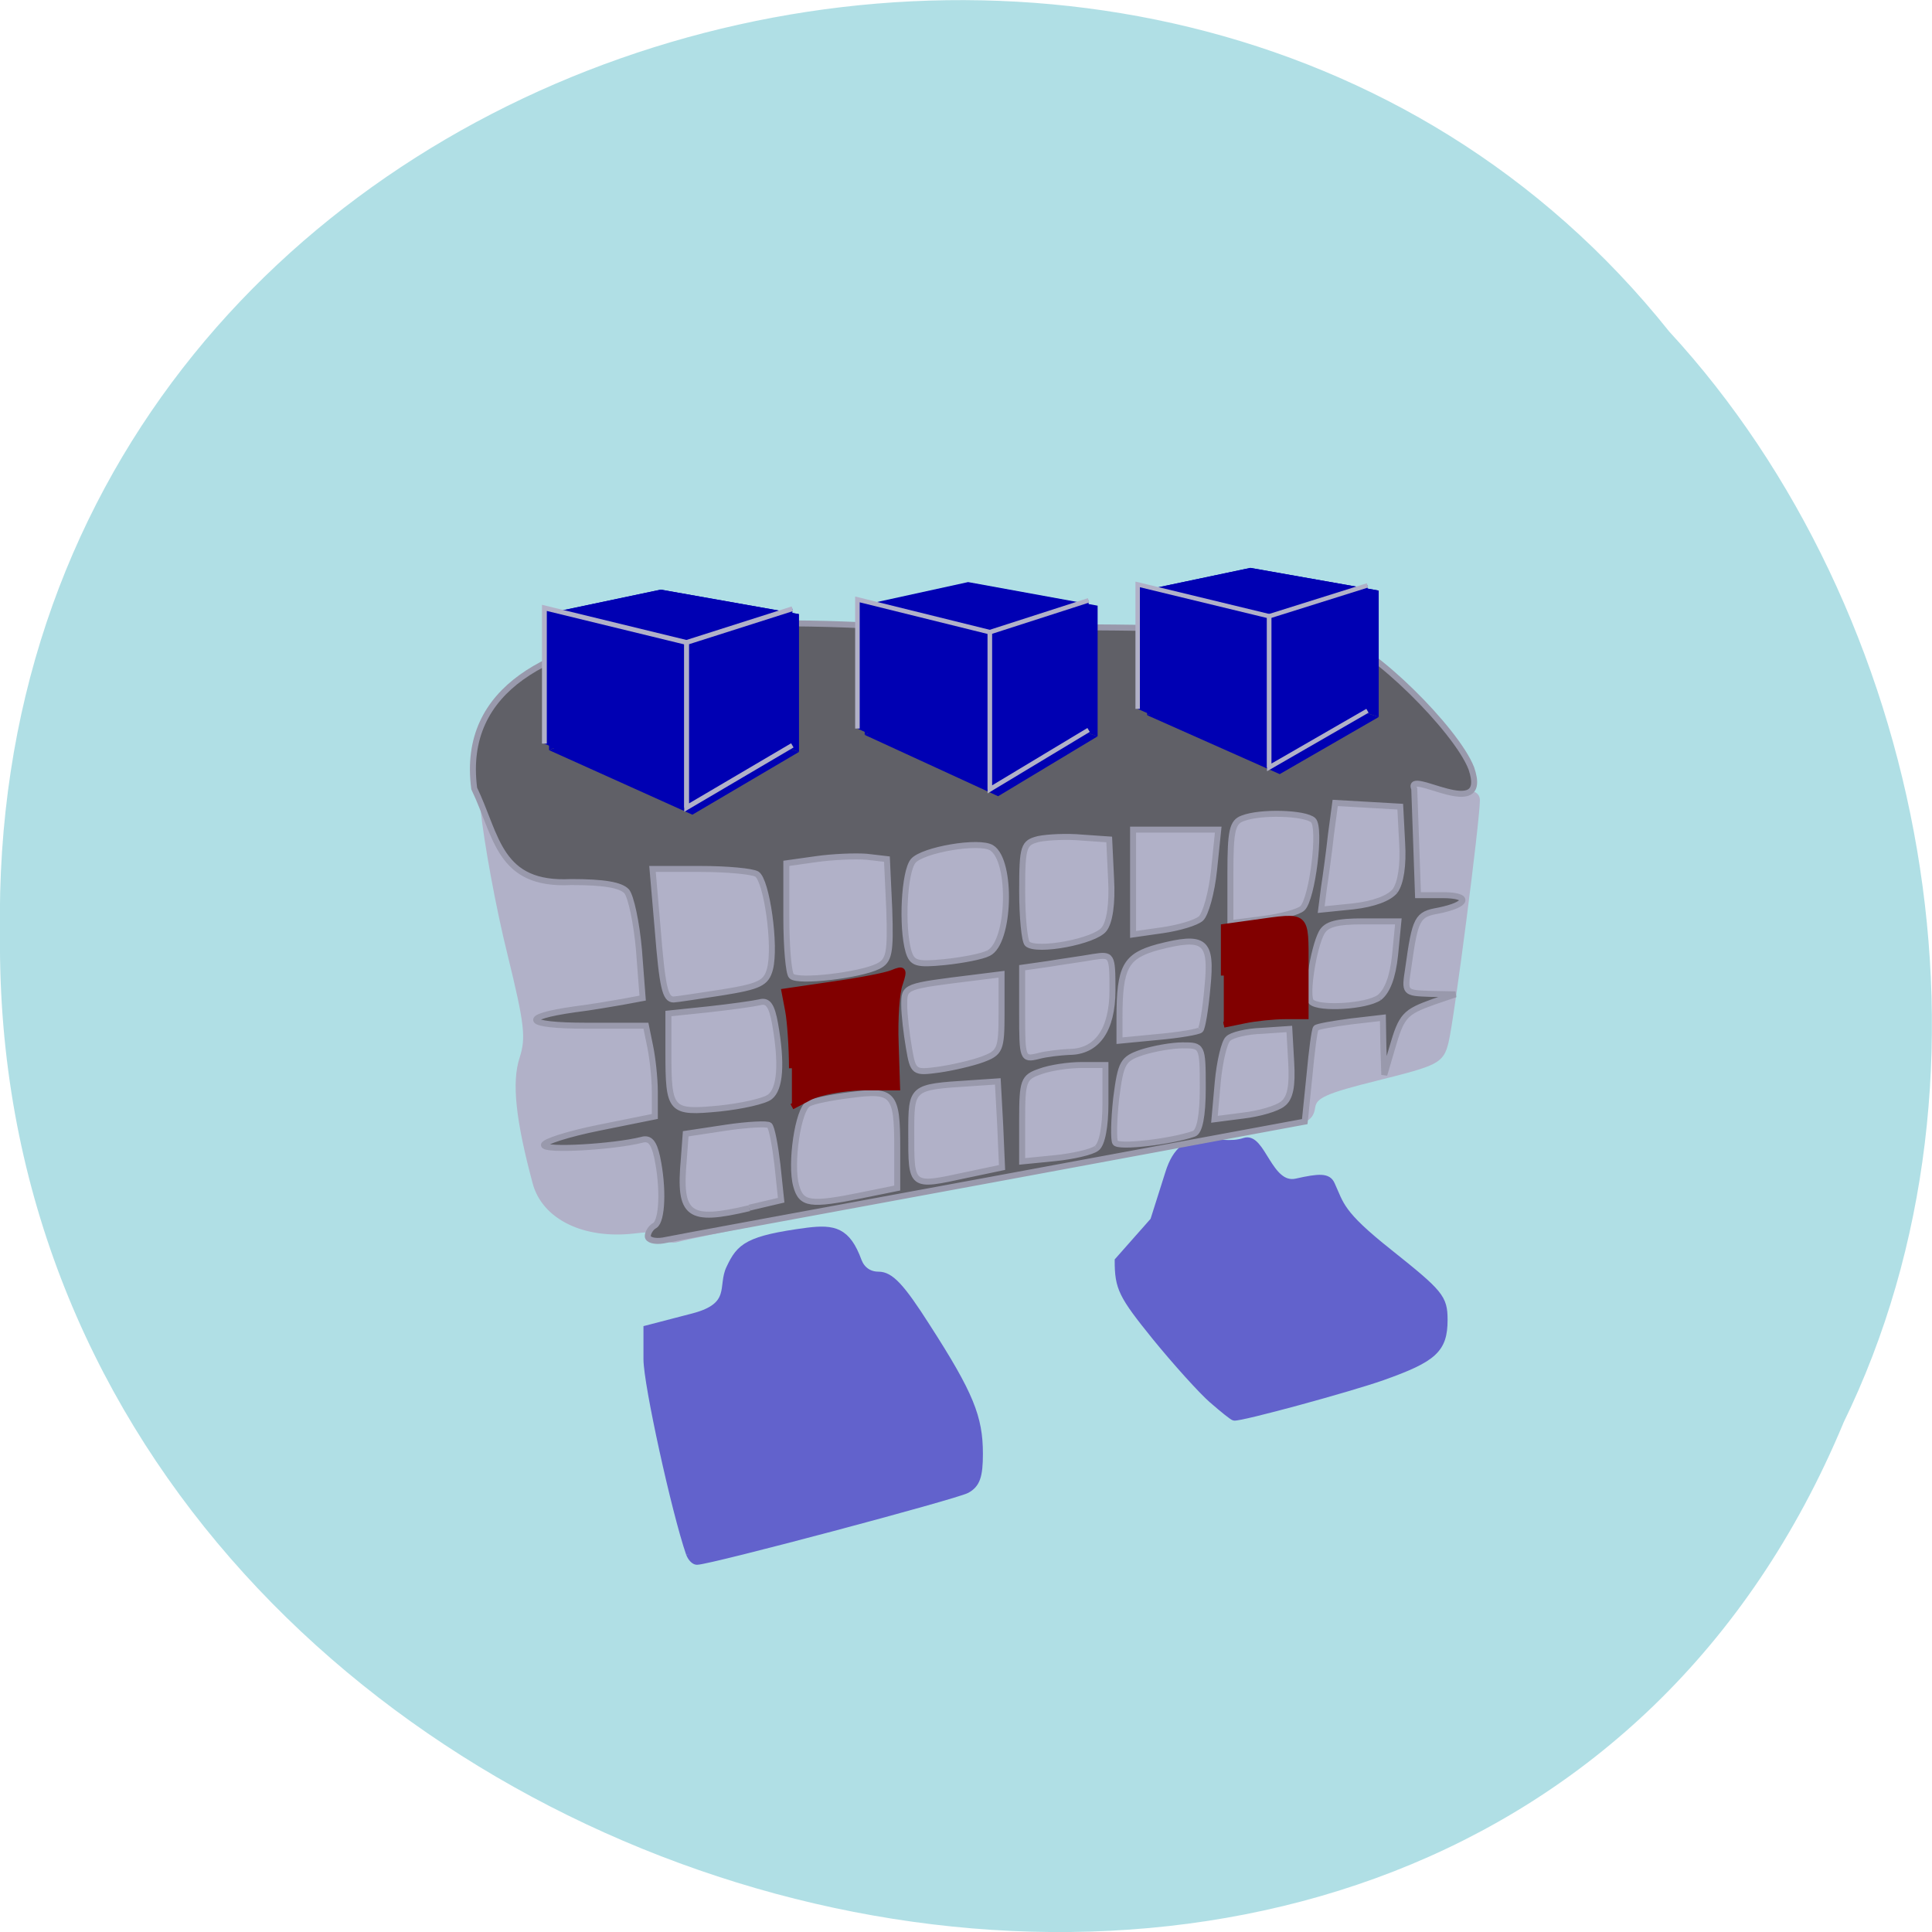 <svg xmlns="http://www.w3.org/2000/svg" viewBox="0 0 16 16"><path d="m 15.266 11.785 c -3.152 7.559 -15.344 4.184 -15.266 -4.047 c -0.121 -7.484 9.574 -10.32 13.824 -4.992 c 2.125 2.305 2.867 6.125 1.441 9.04" fill="#b0dfe5" fill-opacity="0.996"/><g transform="matrix(0.062 0 0 0.062 -0.273 -0.437)"><g stroke-width="0.777"><g fill="#6262cc" stroke="#6262cc"><path d="m 96.43 214.61 c -1.938 -5.625 -5.688 -22.688 -5.688 -26 v -4.125 l 6.25 -1.625 c 5.5 -1.438 3.625 -4 4.813 -6.438 c 1.375 -2.938 2.438 -3.938 10.438 -5 c 3.563 -0.438 5.375 -0.063 6.875 4.063 c 0.438 1.125 1.375 1.813 2.625 1.813 c 1.625 0 3.063 1.5 6.563 7 c 5.75 8.938 7 12.06 7 16.938 c 0 3 -0.375 4.125 -1.75 4.875 c -1.5 0.813 -34.375 9.563 -36.06 9.563 c -0.375 0 -0.813 -0.438 -1.063 -1.063"/><path d="m 166.31 194.11 c -1.438 -1.25 -4.875 -5.063 -7.625 -8.438 c -4.5 -5.563 -5 -6.563 -5 -10.25 l 4.75 -5.375 l 2 -6.313 c 2.063 -6.625 6.5 -3.063 10.188 -4.313 c 2.438 -0.813 3.313 6.25 6.938 5.438 c 3.063 -0.688 4.25 -0.75 4.75 0.375 c 1.25 2.688 1.063 3.813 7.688 9.06 c 6.813 5.438 7.375 6.06 7.375 9.06 c 0 4 -1.438 5.25 -8.313 7.688 c -4.438 1.563 -18.875 5.5 -19.813 5.375 c -0.188 0 -1.5 -1.063 -2.938 -2.313"/></g><path d="m 93.37 171.99 c 0 -0.75 -1.25 -0.938 -4.313 -0.563 c -6.563 0.75 -11.875 -1.813 -13.12 -6.375 c -2.25 -8.375 -2.813 -13.438 -1.75 -16.625 c 0.875 -2.75 0.688 -4.563 -1.625 -14 c -1.5 -6 -3.125 -14.813 -3.625 -19.625 c -0.5 -4.813 -0.063 -10.06 0.375 -11.563 c 1.875 1.5 4.5 -2.813 6.5 -3.375 c 13.5 -2 65 -4.625 91.31 -8.25 c 0.563 0.438 4.688 -0.375 6.938 2.188 c 2.938 3.375 6.313 2.625 6.313 5.688 c 0 4.563 4.688 10.06 8.188 11.125 c 9.313 2.813 13.13 1.563 13.13 3.313 c 0 2.688 -3.438 29.375 -4.188 32.31 c -0.625 2.5 -1.125 2.75 -9.125 4.75 c -7.06 1.75 -8.438 2.375 -8.688 3.938 c -0.188 1.438 -0.938 1.875 -3.75 2.063 c -3.188 0.25 -77.44 14.5 -81 15.563 c -0.875 0.25 -1.563 0 -1.563 -0.563" fill="#b1b1c8" stroke="#b1b1c8"/></g><path d="m 90.93 172.18 c 0 -0.5 0.438 -1.188 0.938 -1.438 c 1 -0.625 1.188 -5 0.313 -9.125 c -0.438 -2 -1 -2.625 -2.063 -2.313 c -3.75 0.938 -13.06 1.5 -13.06 0.688 c 0 -0.438 3.313 -1.5 7.375 -2.313 l 7.438 -1.5 v -3.313 c 0 -1.813 -0.313 -4.563 -0.625 -6.06 l -0.563 -2.75 h -8 c -8.188 0 -9 -1.125 -1.5 -2.188 c 2.063 -0.25 4.938 -0.75 6.375 -1 l 2.688 -0.5 l -0.5 -6.5 c -0.313 -3.563 -1.063 -7.06 -1.625 -7.75 c -0.813 -0.875 -3.063 -1.25 -7.438 -1.25 c -9.688 0.5 -9.875 -6.125 -12.938 -12.5 c -3.563 -27.25 49.13 -21.563 58.44 -21.563 c 39.813 0 40.688 0.063 40.688 1.688 c 0 2.063 11.5 -0.875 16.438 0 c 4.188 0.75 15.625 12 17.625 17.188 c 2.563 7.5 -8.875 -0.188 -7.625 2.75 l 0.25 7.06 l 0.25 7.125 h 3.25 c 3.813 0 3.5 1.25 -0.5 2.063 c -2.875 0.5 -3.125 1 -4.063 7.75 c -0.5 3.25 -0.5 3.25 2.938 3.375 l 3.375 0.063 l -2.938 1 c -3.813 1.375 -4.25 1.813 -5.5 6.125 l -1.063 3.625 l -0.125 -3.813 l -0.063 -3.813 l -4.313 0.5 c -2.375 0.313 -4.5 0.688 -4.625 0.875 c -0.188 0.125 -0.563 3 -0.875 6.375 l -0.625 6.125 l -41.813 7.75 c -23 4.25 -42.75 7.875 -43.875 8.125 c -1.125 0.188 -2.063 -0.063 -2.063 -0.563 m 13.563 -3.813 l 4.25 -1 l -0.5 -4.75 c -0.313 -2.625 -0.75 -4.938 -1.063 -5.25 c -0.25 -0.25 -2.875 -0.125 -5.813 0.313 l -5.375 0.813 l -0.25 3.375 c -0.688 7.563 0.563 8.5 8.75 6.563 m 15.13 -1.75 l 4.625 -0.938 v -5.375 c 0 -7.25 -0.5 -7.813 -6.188 -7.06 c -2.563 0.313 -5.125 0.813 -5.688 1.188 c -1.375 0.75 -2.438 8 -1.625 10.938 c 0.688 2.5 1.813 2.688 8.875 1.25 m 13.875 -2.688 l 4.75 -1 l -0.25 -5.75 l -0.313 -5.75 l -3.688 0.25 c -7.875 0.5 -7.875 0.5 -7.875 6.625 c 0 7.313 -0.125 7.25 7.375 5.625 m 17.375 -3.563 c 0.75 -0.5 1.188 -2.938 1.188 -6 v -5.125 h -3.188 c -1.75 0 -4.25 0.375 -5.563 0.875 c -2.188 0.75 -2.375 1.25 -2.375 6.438 v 5.563 l 4.438 -0.438 c 2.375 -0.25 4.875 -0.813 5.5 -1.313 m 13 -1.938 c 0.75 -0.25 1.188 -2.313 1.188 -6.125 c 0 -5.688 -0.063 -5.688 -2.688 -5.688 c -1.438 0 -3.875 0.438 -5.438 0.938 c -2.563 0.875 -2.813 1.313 -3.438 6.125 c -0.313 2.875 -0.375 5.563 -0.125 5.938 c 0.438 0.688 7.438 -0.125 10.5 -1.188 m 11.875 -4 c 1 -0.75 1.313 -2.375 1.125 -5.563 l -0.25 -4.438 l -3.688 0.25 c -2 0.063 -4.063 0.563 -4.5 1.063 c -0.5 0.438 -1.125 3.063 -1.375 5.813 l -0.438 4.938 l 3.875 -0.5 c 2.125 -0.25 4.5 -0.938 5.25 -1.563 m -68.5 -0.938 c 1.375 -1.063 1.625 -4.438 0.688 -9.75 c -0.438 -2.438 -0.938 -3.188 -2.063 -2.875 c -0.813 0.188 -3.938 0.625 -6.813 0.938 l -5.375 0.563 v 5.125 c 0 7.938 0.25 8.188 6.813 7.563 c 3 -0.313 6.06 -1 6.75 -1.563 m 28.375 -5 c 2.375 -0.875 2.563 -1.313 2.563 -6.125 v -5.25 l -3.5 0.438 c -9.563 1.188 -9.5 1.125 -9.5 3.688 c 0 1.25 0.313 3.875 0.625 5.688 c 0.563 3.313 0.688 3.375 3.938 2.938 c 1.813 -0.25 4.5 -0.875 5.875 -1.375 m 11.563 -1 c 3.75 0 5.813 -2.938 5.813 -8.25 c 0 -4.75 -0.063 -4.813 -2.563 -4.438 c -1.375 0.25 -4.125 0.625 -6 0.938 l -3.5 0.5 v 6.188 c 0 5.938 0.063 6.125 2.125 5.625 c 1.125 -0.313 3 -0.5 4.125 -0.563 m 17.563 -2.938 c 0.25 -0.188 0.688 -2.813 0.938 -5.688 c 0.625 -6.25 -0.313 -7 -6.625 -5.375 c -4.313 1.188 -5.125 2.625 -5.125 9.438 v 3.063 l 5.188 -0.5 c 2.813 -0.25 5.375 -0.688 5.625 -0.938 m 23.875 -4.313 c 1.063 -0.813 1.813 -2.688 2.125 -5.688 l 0.438 -4.5 h -4.688 c -3.563 0 -4.938 0.375 -5.563 1.5 c -1.125 2.125 -2.125 8.563 -1.375 9.25 c 1.063 1 7.313 0.625 9.06 -0.563 m -87.81 -0.688 c 5.063 -0.813 5.938 -1.25 6.438 -3.125 c 0.813 -3.063 -0.438 -11.875 -1.75 -12.688 c -0.625 -0.375 -4 -0.688 -7.5 -0.688 h -6.438 l 0.688 8 c 0.625 7.813 1 9.438 2.125 9.438 c 0.313 0 3.188 -0.438 6.438 -0.938 m 20.875 -3.5 c 1.5 -0.75 1.688 -1.75 1.5 -7.563 l -0.313 -6.75 l -2.688 -0.313 c -1.5 -0.125 -4.563 0 -6.75 0.313 l -4 0.563 v 7.188 c 0 4 0.313 7.563 0.688 7.875 c 0.875 0.875 9.188 -0.125 11.563 -1.313 m 14.75 -1.75 c 2.875 -1.375 3.188 -12.313 0.438 -14.06 c -1.625 -1.063 -9.25 0.25 -10.5 1.75 c -1.188 1.438 -1.563 8.75 -0.625 12.06 c 0.5 1.625 1.063 1.813 4.875 1.438 c 2.375 -0.25 5 -0.75 5.813 -1.188 m 15.438 -3.188 c 0.75 -0.938 1.125 -3.438 0.938 -6.75 l -0.25 -5.25 l -3.625 -0.25 c -2 -0.188 -4.625 -0.063 -5.813 0.188 c -2 0.5 -2.188 0.938 -2.188 6.938 c 0 3.5 0.313 6.688 0.688 7.06 c 1.25 1.125 9 -0.313 10.25 -1.938 m 12.938 -1.438 c 0.625 -0.563 1.438 -3.438 1.75 -6.438 l 0.563 -5.438 h -11.375 v 14 l 3.938 -0.563 c 2.188 -0.313 4.5 -1 5.125 -1.563 m 13.563 -1.375 c 1.313 -1.25 2.5 -10.75 1.438 -11.75 c -1.063 -1 -7.06 -1.188 -9.438 -0.25 c -1.375 0.5 -1.625 1.688 -1.625 7.25 v 6.75 l 4.375 -0.563 c 2.375 -0.313 4.75 -0.938 5.25 -1.438 m 12.375 -2.313 c 0.75 -1.063 1.125 -3.375 0.938 -6.438 l -0.25 -4.813 l -4.313 -0.25 l -4.375 -0.25 l -0.563 4.188 c -0.25 2.313 -0.688 5.5 -0.938 7.125 l -0.375 2.938 l 4.313 -0.438 c 2.688 -0.313 4.75 -1.063 5.563 -2.063" fill="#606067" stroke="#9999ac" stroke-width="0.8"/><g fill="#810000" stroke="#810000" stroke-width="0.777"><path d="m 167.87 137.36 v -6.5 l 4.063 -0.563 c 7.188 -1 6.875 -1.313 6.875 6 v 6.5 h -2.75 c -1.5 0 -3.938 0.25 -5.438 0.563 l -2.75 0.563"/><path d="m 110.18 149.74 c 0 -2.75 -0.25 -6.25 -0.5 -7.625 l -0.5 -2.625 l 6.375 -0.938 c 3.563 -0.5 7.188 -1.188 8.06 -1.563 c 1.5 -0.625 1.625 -0.438 1 1.438 c -0.438 1.125 -0.688 4.75 -0.563 8 l 0.188 5.875 h -4.625 c -2.563 0.063 -5.688 0.625 -7.06 1.313 l -2.375 1.25"/></g></g><g fill="#0000b3"><g fill-rule="evenodd"><path d="m 5.473 5.848 l -0.926 0.363 v -1.133 l 0.926 -0.195"/><path d="m 6.617 6.227 v -1.141 l -1.145 -0.203 v 0.965"/><path d="m 6.617 6.227 l -0.883 0.52 l -1.188 -0.535 l 0.926 -0.363"/><path d="m 6.617 5.086 l -0.883 0.281 l -1.188 -0.289 l 0.926 -0.195"/></g><g stroke="#b1b1c8" stroke-width="0.646" transform="matrix(0.062 0 0 0.062 -0.273 -0.437)"><path d="m 96.12 114.93 v -22.06 l -19 -4.625 v 18.13"/><path d="m 110.24 106.61 l -14.12 8.313 v -22.06 l 14.13 -4.5"/></g><g fill-rule="evenodd"><path d="m 10.355 5.59 l -0.855 0.332 v -1.039 l 0.855 -0.18"/><path d="m 11.418 5.938 v -1.047 l -1.063 -0.188 v 0.887"/><path d="m 11.418 5.938 l -0.82 0.473 l -1.098 -0.488 l 0.855 -0.332"/><path d="m 11.418 4.891 l -0.82 0.258 l -1.098 -0.266 l 0.855 -0.18"/></g><g stroke="#b1b1c8" stroke-width="0.594" transform="matrix(0.062 0 0 0.062 -0.273 -0.437)"><path d="m 173.93 109.55 v -20.19 l -17.563 -4.25 v 16.625"/><path d="m 187.06 101.99 l -13.12 7.563 v -20.19 l 13.13 -4.125"/></g><g fill-rule="evenodd"><path d="m 8.02 5.738 l -0.859 0.348 v -1.078 l 0.859 -0.188"/><path d="m 9.09 6.098 v -1.082 l -1.07 -0.195 v 0.918"/><path d="m 9.09 6.098 l -0.824 0.496 l -1.105 -0.508 l 0.859 -0.348"/><path d="m 9.09 5.02 l -0.824 0.266 l -1.105 -0.273 l 0.859 -0.188"/></g><g stroke="#b1b1c8" stroke-width="0.608" transform="matrix(0.062 0 0 0.062 -0.273 -0.437)"><path d="m 136.62 112.49 v -21 l -17.688 -4.375 v 17.25"/><path d="m 149.81 104.55 l -13.188 7.938 v -21 l 13.188 -4.25"/></g></g></svg>